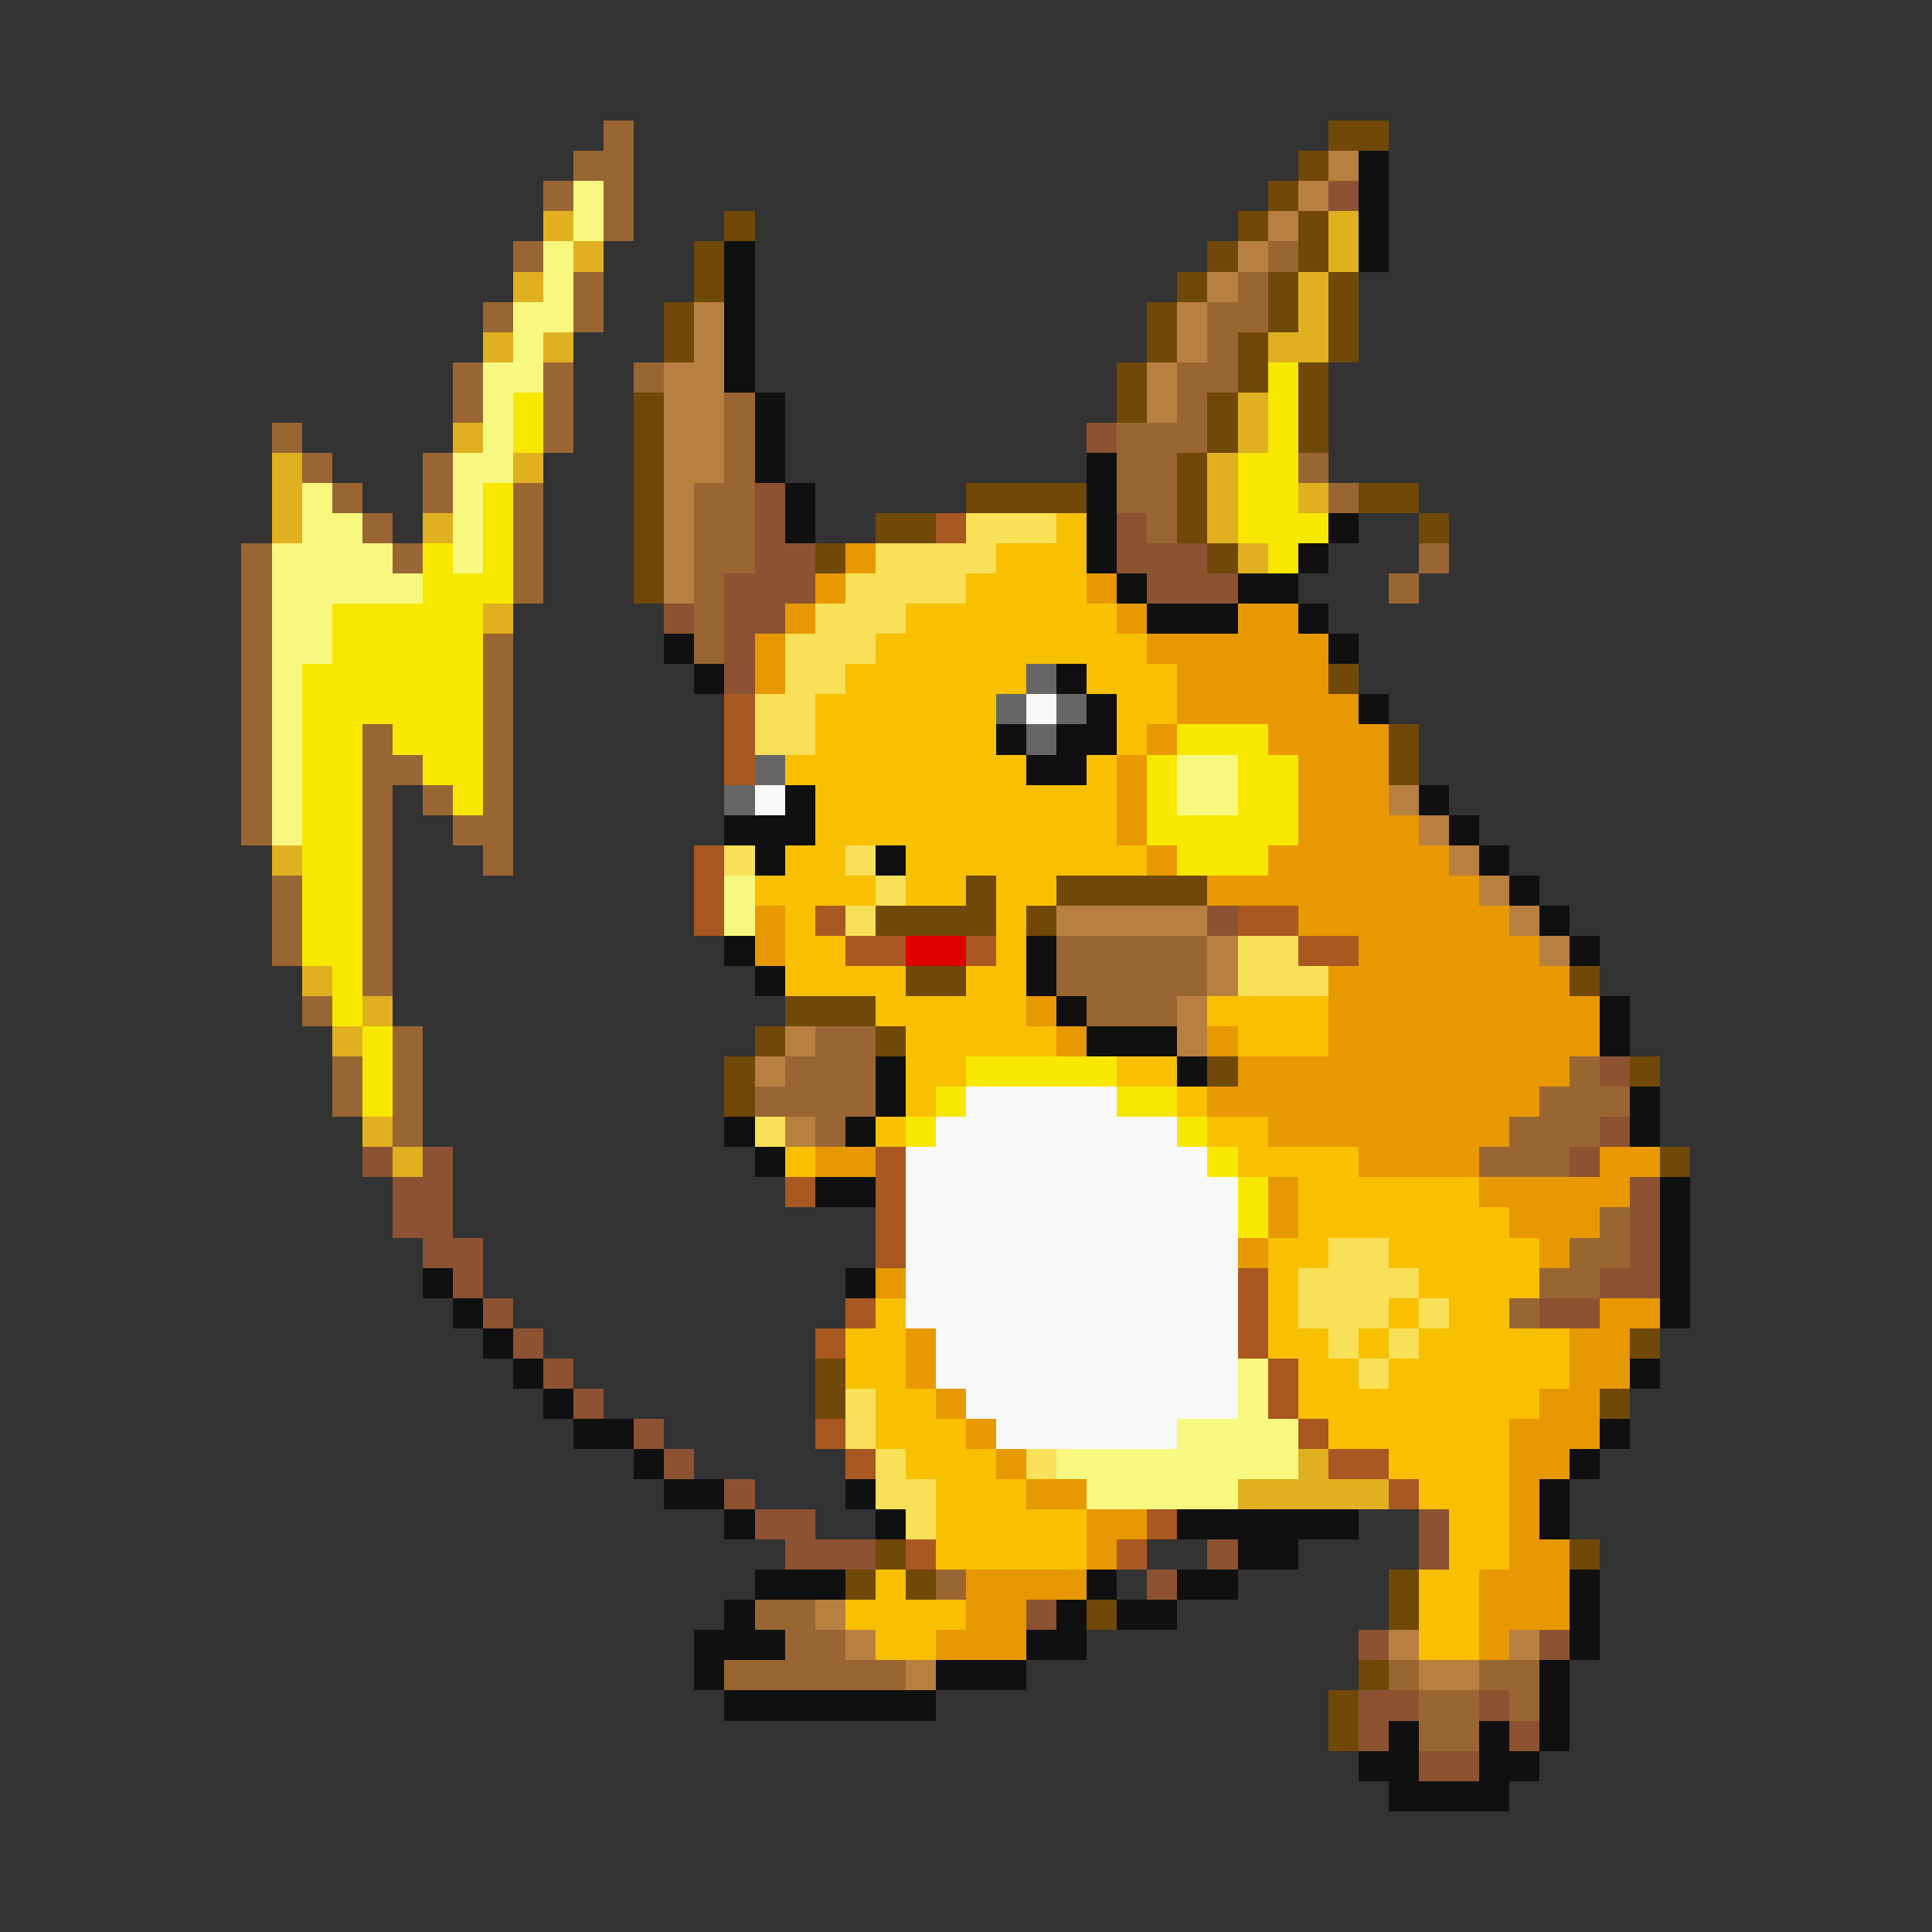 <svg xmlns="http://www.w3.org/2000/svg" viewBox="0 -0.5 64 64" shape-rendering="crispEdges">
<rect x="0" y="-0.5" width="64" height="64" fill="#333333" stroke="none"/>
<path stroke="#996633" d="M20 4h1M19 5h2M18 6h1M20 6h1M20 7h1M17 8h1M42 8h1M19 9h1M41 9h1M16 10h1M19 10h1M40 10h2M40 11h1M15 12h1M18 12h1M21 12h1M39 12h2M15 13h1M18 13h1M24 13h1M39 13h1M9 14h1M18 14h1M24 14h1M37 14h3M10 15h1M14 15h1M24 15h1M37 15h2M43 15h1M11 16h1M14 16h1M17 16h1M23 16h2M37 16h2M44 16h1M12 17h1M17 17h1M23 17h2M38 17h1M8 18h1M13 18h1M17 18h1M23 18h2M47 18h1M8 19h1M17 19h1M23 19h1M46 19h1M8 20h1M23 20h1M8 21h1M16 21h1M23 21h1M8 22h1M16 22h1M8 23h1M16 23h1M8 24h1M12 24h1M16 24h1M8 25h1M12 25h2M16 25h1M8 26h1M12 26h1M14 26h1M16 26h1M8 27h1M12 27h1M15 27h2M12 28h1M16 28h1M9 29h1M12 29h1M9 30h1M12 30h1M9 31h1M12 31h1M35 31h5M12 32h1M35 32h5M10 33h1M36 33h3M13 34h1M27 34h2M11 35h1M13 35h1M26 35h3M52 35h1M11 36h1M13 36h1M25 36h4M51 36h3M13 37h1M27 37h1M50 37h3M49 38h3M53 40h1M52 41h2M51 42h2M50 43h1M31 52h1M25 53h2M26 54h2M24 55h6M46 55h1M49 55h2M47 56h2M50 56h1M47 57h2" />
<path stroke="#704808" d="M44 4h2M43 5h1M42 6h1M24 7h1M41 7h1M43 7h1M23 8h1M40 8h1M43 8h1M23 9h1M39 9h1M42 9h1M44 9h1M22 10h1M38 10h1M42 10h1M44 10h1M22 11h1M38 11h1M41 11h1M44 11h1M37 12h1M41 12h1M43 12h1M21 13h1M37 13h1M40 13h1M43 13h1M21 14h1M40 14h1M43 14h1M21 15h1M39 15h1M21 16h1M32 16h4M39 16h1M45 16h2M21 17h1M29 17h2M39 17h1M47 17h1M21 18h1M27 18h1M40 18h1M21 19h1M44 22h1M46 24h1M46 25h1M32 29h1M35 29h5M29 30h4M34 30h1M30 32h2M52 32h1M26 33h3M25 34h1M29 34h1M24 35h1M40 35h1M54 35h1M24 36h1M55 38h1M54 44h1M27 45h1M27 46h1M53 46h1M29 51h1M52 51h1M28 52h1M30 52h1M46 52h1M36 53h1M46 53h1M45 55h1M44 56h1M44 57h1" />
<path stroke="#b88040" d="M44 5h1M43 6h1M42 7h1M41 8h1M40 9h1M23 10h1M39 10h1M23 11h1M39 11h1M22 12h2M38 12h1M22 13h2M38 13h1M22 14h2M22 15h2M22 16h1M22 17h1M22 18h1M22 19h1M46 26h1M47 27h1M48 28h1M49 29h1M35 30h5M50 30h1M40 31h1M51 31h1M40 32h1M39 33h1M26 34h1M39 34h1M25 35h1M26 37h1M27 53h1M28 54h1M46 54h1M50 54h1M30 55h1M47 55h2" />
<path stroke="#101010" d="M45 5h1M45 6h1M45 7h1M24 8h1M45 8h1M24 9h1M24 10h1M24 11h1M24 12h1M25 13h1M25 14h1M25 15h1M36 15h1M26 16h1M36 16h1M26 17h1M36 17h1M44 17h1M36 18h1M43 18h1M37 19h1M41 19h2M38 20h3M43 20h1M22 21h1M44 21h1M23 22h1M35 22h1M36 23h1M45 23h1M33 24h1M35 24h2M34 25h2M26 26h1M47 26h1M24 27h3M48 27h1M25 28h1M29 28h1M49 28h1M50 29h1M51 30h1M24 31h1M34 31h1M52 31h1M25 32h1M34 32h1M35 33h1M53 33h1M36 34h3M53 34h1M29 35h1M39 35h1M29 36h1M54 36h1M24 37h1M28 37h1M54 37h1M25 38h1M27 39h2M55 39h1M55 40h1M55 41h1M14 42h1M28 42h1M55 42h1M15 43h1M55 43h1M16 44h1M17 45h1M54 45h1M18 46h1M19 47h2M53 47h1M21 48h1M52 48h1M22 49h2M28 49h1M51 49h1M24 50h1M29 50h1M39 50h6M51 50h1M41 51h2M25 52h3M36 52h1M39 52h2M52 52h1M24 53h1M35 53h1M37 53h2M52 53h1M23 54h3M34 54h2M52 54h1M23 55h1M31 55h3M51 55h1M24 56h7M51 56h1M46 57h1M49 57h1M51 57h1M45 58h2M49 58h2M46 59h4" />
<path stroke="#f8f880" d="M19 6h1M19 7h1M18 8h1M18 9h1M17 10h2M17 11h1M16 12h2M16 13h1M16 14h1M15 15h2M10 16h1M15 16h1M10 17h2M15 17h1M9 18h4M15 18h1M9 19h5M9 20h2M9 21h2M9 22h1M9 23h1M9 24h1M9 25h1M39 25h2M9 26h1M39 26h2M9 27h1M24 29h1M24 30h1M41 45h1M41 46h1M39 47h4M35 48h8M36 49h5" />
<path stroke="#8c5231" d="M44 6h1M36 14h1M25 16h1M25 17h1M37 17h1M25 18h2M37 18h3M24 19h3M38 19h3M22 20h1M24 20h2M24 21h1M24 22h1M40 30h1M53 35h1M53 37h1M12 38h1M14 38h1M52 38h1M13 39h2M54 39h1M13 40h2M54 40h1M14 41h2M54 41h1M15 42h1M53 42h2M16 43h1M51 43h2M17 44h1M18 45h1M19 46h1M21 47h1M22 48h1M24 49h1M25 50h2M47 50h1M26 51h3M40 51h1M47 51h1M38 52h1M34 53h1M45 54h1M51 54h1M45 56h2M49 56h1M45 57h1M50 57h1M47 58h2" />
<path stroke="#e0b020" d="M18 7h1M44 7h1M19 8h1M44 8h1M17 9h1M43 9h1M43 10h1M16 11h1M18 11h1M42 11h2M41 13h1M15 14h1M41 14h1M9 15h1M17 15h1M40 15h1M9 16h1M40 16h1M43 16h1M9 17h1M14 17h1M40 17h1M41 18h1M16 20h1M9 28h1M10 32h1M12 33h1M11 34h1M12 37h1M13 38h1M43 48h1M41 49h5" />
<path stroke="#f8e800" d="M42 12h1M17 13h1M42 13h1M17 14h1M42 14h1M41 15h2M16 16h1M41 16h2M16 17h1M41 17h3M14 18h1M16 18h1M42 18h1M14 19h3M11 20h5M11 21h5M10 22h6M10 23h6M10 24h2M13 24h3M39 24h3M10 25h2M14 25h2M38 25h1M41 25h2M10 26h2M15 26h1M38 26h1M41 26h2M10 27h2M38 27h5M10 28h2M39 28h3M10 29h2M10 30h2M10 31h2M11 32h1M11 33h1M12 34h1M12 35h1M32 35h5M12 36h1M31 36h1M37 36h2M30 37h1M39 37h1M40 38h1M41 39h1M41 40h1" />
<path stroke="#a85820" d="M31 17h1M24 23h1M24 24h1M24 25h1M23 28h1M23 29h1M23 30h1M27 30h1M41 30h2M28 31h2M32 31h1M43 31h2M29 38h1M26 39h1M29 39h1M29 40h1M29 41h1M41 42h1M28 43h1M41 43h1M27 44h1M41 44h1M42 45h1M42 46h1M27 47h1M43 47h1M28 48h1M44 48h2M46 49h1M38 50h1M30 51h1M37 51h1" />
<path stroke="#f8e058" d="M32 17h3M29 18h4M28 19h4M27 20h3M26 21h3M26 22h2M25 23h2M25 24h2M24 28h1M28 28h1M29 29h1M28 30h1M41 31h2M41 32h3M25 37h1M44 41h2M43 42h4M43 43h3M47 43h1M44 44h1M46 44h1M45 45h1M28 46h1M28 47h1M29 48h1M34 48h1M29 49h2M30 50h1" />
<path stroke="#f8c000" d="M35 17h1M33 18h3M32 19h4M30 20h7M29 21h9M28 22h6M36 22h3M27 23h6M37 23h2M27 24h6M37 24h1M26 25h8M36 25h1M27 26h10M27 27h10M26 28h2M30 28h8M25 29h4M30 29h2M33 29h2M26 30h1M33 30h1M26 31h2M33 31h1M26 32h4M32 32h2M29 33h5M40 33h4M30 34h5M41 34h3M30 35h2M37 35h2M30 36h1M39 36h1M29 37h1M40 37h2M26 38h1M41 38h4M43 39h6M43 40h7M42 41h2M46 41h5M42 42h1M47 42h4M29 43h1M42 43h1M46 43h1M48 43h2M28 44h2M42 44h2M45 44h1M47 44h5M28 45h2M43 45h2M46 45h6M29 46h2M43 46h8M29 47h3M44 47h6M30 48h3M46 48h4M31 49h3M47 49h3M31 50h5M48 50h2M31 51h5M48 51h2M29 52h1M47 52h2M28 53h4M47 53h2M29 54h2M47 54h2" />
<path stroke="#e89800" d="M28 18h1M27 19h1M36 19h1M26 20h1M37 20h1M41 20h2M25 21h1M38 21h6M25 22h1M39 22h5M39 23h6M38 24h1M42 24h4M37 25h1M43 25h3M37 26h1M43 26h3M37 27h1M43 27h4M38 28h1M42 28h6M40 29h9M25 30h1M43 30h7M25 31h1M45 31h6M44 32h8M34 33h1M44 33h9M35 34h1M40 34h1M44 34h9M41 35h11M40 36h11M42 37h8M27 38h2M45 38h4M53 38h2M42 39h1M49 39h5M42 40h1M50 40h3M41 41h1M51 41h1M29 42h1M53 43h2M30 44h1M52 44h2M30 45h1M52 45h2M31 46h1M51 46h2M32 47h1M50 47h3M33 48h1M50 48h2M34 49h2M50 49h1M36 50h2M50 50h1M36 51h1M50 51h2M32 52h4M49 52h3M32 53h2M49 53h3M31 54h3M49 54h1" />
<path stroke="#666666" d="M34 22h1M33 23h1M35 23h1M34 24h1M25 25h1M24 26h1" />
<path stroke="#f8f8f8" d="M34 23h1M25 26h1M32 36h5M31 37h8M30 38h10M30 39h11M30 40h11M30 41h11M30 42h11M30 43h11M31 44h10M31 45h10M32 46h9M33 47h6" />
<path stroke="#e00000" d="M30 31h2" />
</svg>